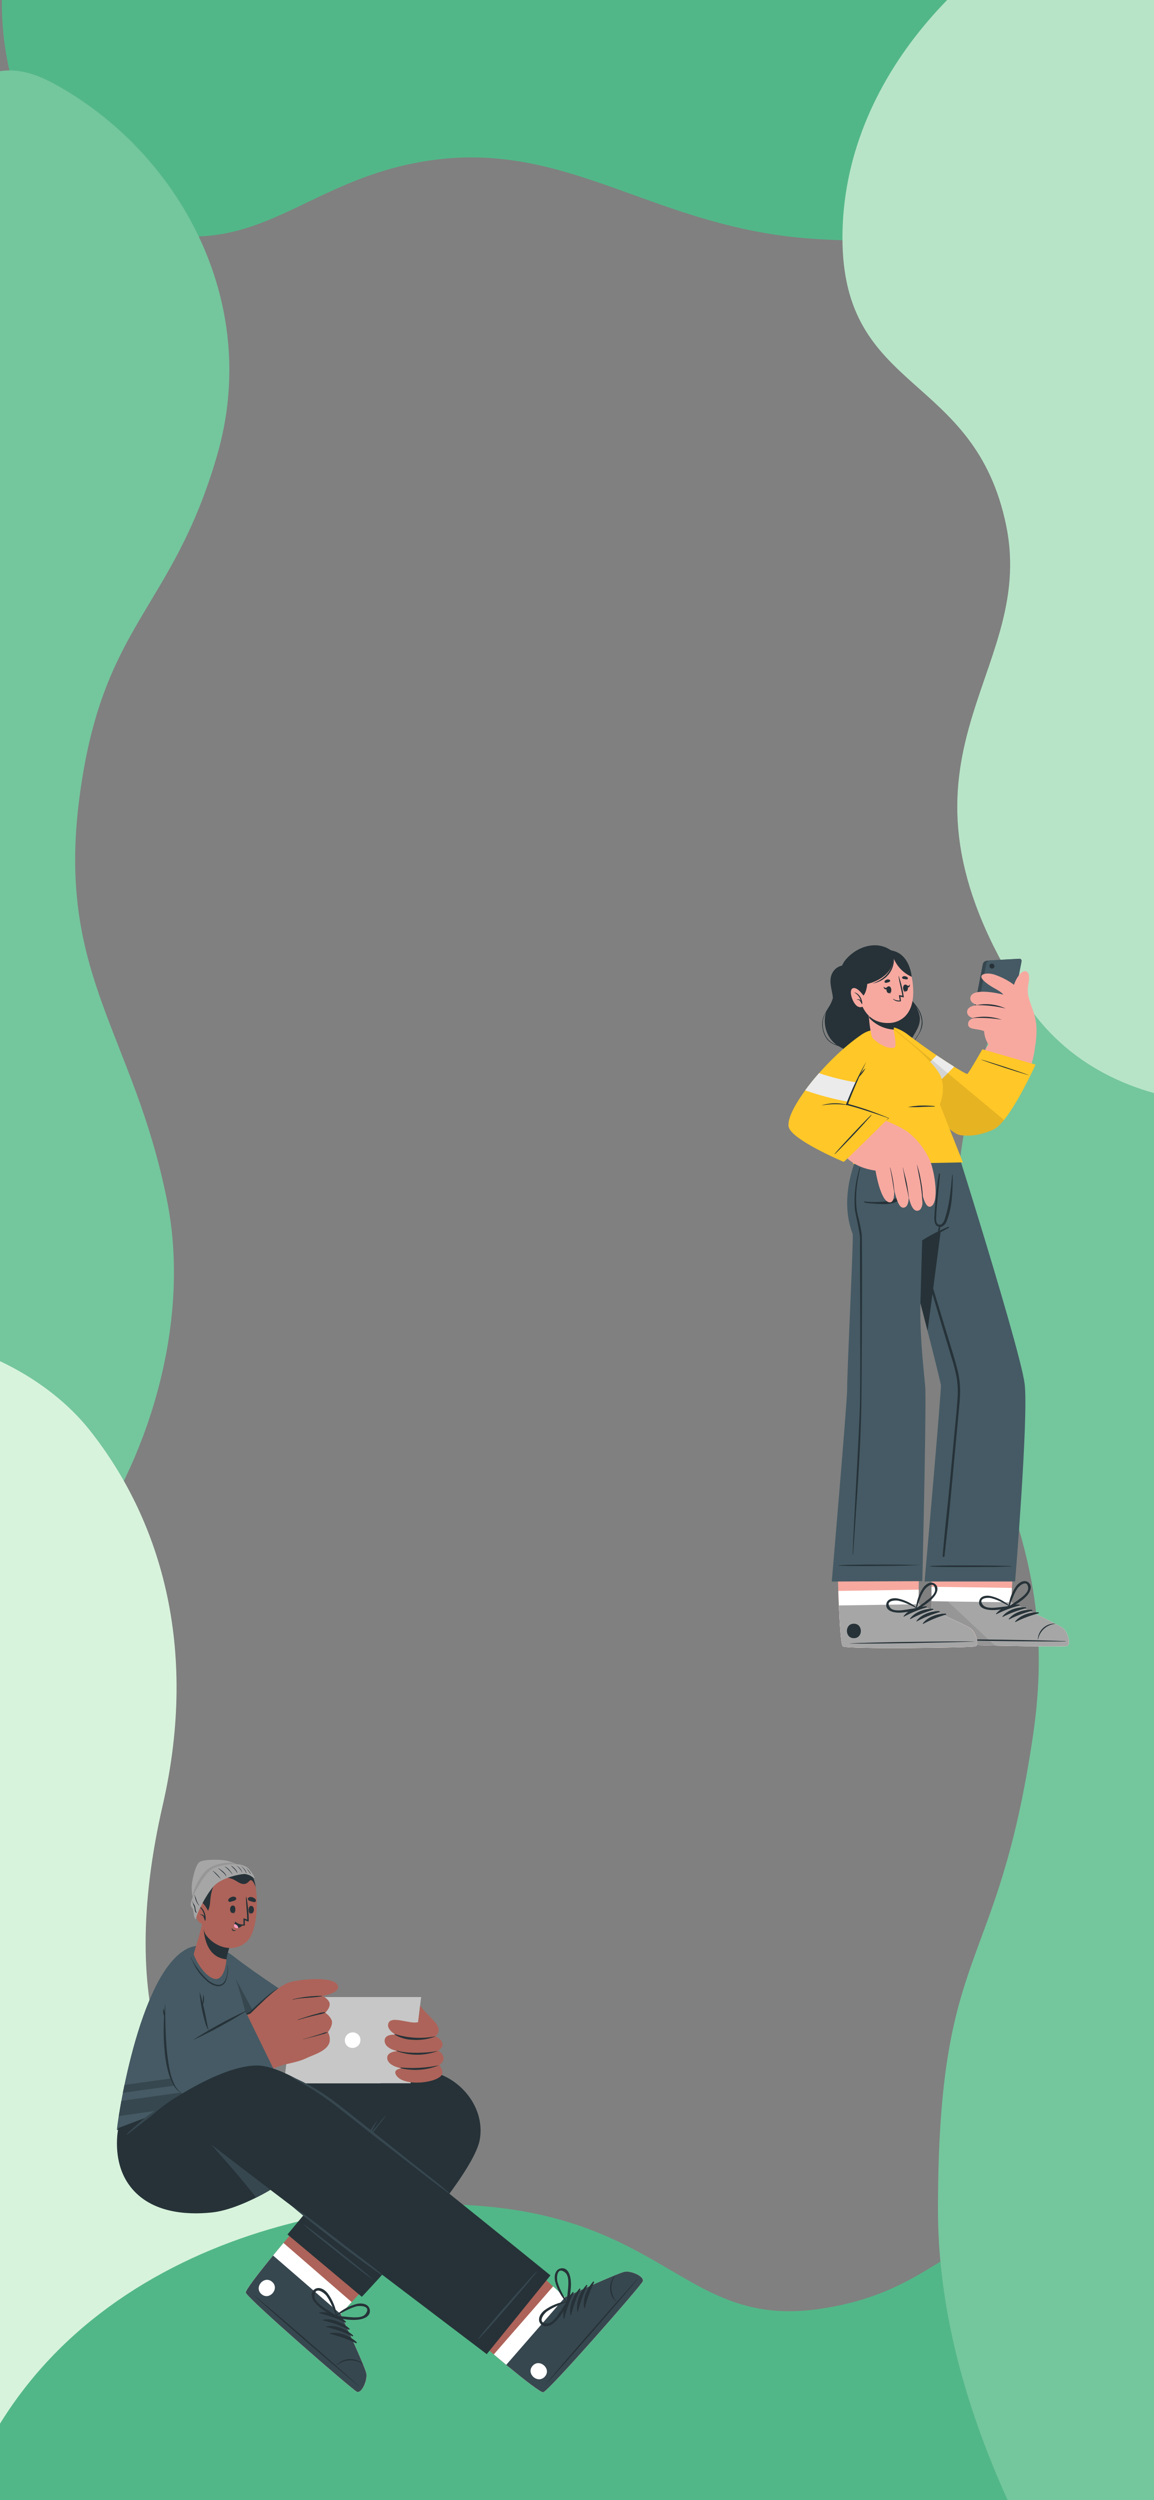 <svg width="375" height="812" viewBox="0 0 375 812" fill="none" xmlns="http://www.w3.org/2000/svg">
<rect x="0" y="0" width="375" height="812" fill="#808080" stroke="none"/>
<g clip-path="url(#clip0_377_4762)">
<path d="M264.68 77.59C326.19 81.5 387.48 68.92 408 -28.75C416.86 -70.12 375.43 -57.56 332.07 -51.14C288.71 -44.72 252 -41.9 228 -60.15C204 -78.4 69.21 -57.18 27.3 -46.76C-14.61 -36.34 -4.7 57.44 39.61 72.62C83.92 87.8 97.5 57.39 141.71 51.85C185.92 46.31 213.58 74.34 264.68 77.59Z" fill="#52B788"/>
<path d="M70.52 148C85.25 97.4 57.57 49 17.6 27.21C7.49 21.71 -9.82 16 -22.54 47C-35.26 78 -4.86 112.16 -26.1 133.8C-47.34 155.44 -51.86 196.63 -48.45 218.47C-45.04 240.31 -51.62 295.83 -83.25 363.68C-114.88 431.53 -116.53 507 -55.39 535.74C5.75 564.48 69.21 465 54.33 390.15C43.54 335.86 18.4 316.93 25.75 259.55C33.1 202.17 55.79 198.66 70.52 148Z" fill="#74C69D"/>
<path d="M29 464.31C2.47 431.1 -66.8 412.68 -106.12 472.6L-113.9 599.66L-103.63 723.25C-89.69 755.48 -60.02 819.89 -52.87 819.67C-43.94 819.39 93.92 789.45 100.9 783.47C107.88 777.49 118.36 714.31 86.79 704C55.22 693.69 37.69 652.35 52.86 586.38C64.83 534.3 51.68 492.77 29 464.31Z" fill="#D8F3DC"/>
<path d="M145.13 715.92C92.74 715.02 -1.52 739.86 -18.87 837.86C-26.37 879.38 15.57 866.04 59.72 858.79C103.87 851.54 141.41 848.02 166.72 865.79C192.03 883.56 329.17 859.79 371.72 848.57C414.27 837.35 400.52 743.81 354.59 729.5C308.66 715.19 311.05 743.56 265.99 749.94C220.93 756.32 216.17 717.15 145.13 715.92Z" fill="#52B788"/>
<path d="M346.28 848.67C353.42 861.73 354.57 864.96 340.19 854.16C338.53 852.91 341.35 851.66 346.28 848.67C334.17 826.5 304.8 776 304.8 717.67C304.8 630.3 324.11 642.53 335.73 563.32C345.9 493.93 310.21 471.6 310.21 404.14C310.21 307.8 371.04 247.06 430.78 285.76C490.52 324.46 489.24 347.92 454.26 428.61C419.28 509.3 410 576.46 412.3 603.24C414.6 630.02 408.09 679.89 385.77 705C363.45 730.11 392.19 773.44 377.94 810.43C369 833.63 354.62 843.62 346.28 848.67Z" fill="#74C69D"/>
<path d="M448 76.87C454.66 149.23 329.06 261.73 455.24 286.78C577.51 309.43 387.94 410.78 332.68 324.52C282.4 246 337 220.31 327 170.85C316.77 120.68 273.66 128.12 273.76 77.06C273.86 26 314.55 -17.26 362.76 -36.07C410.97 -54.88 441.35 4.51 448 76.87Z" fill="#B7E4C7"/>
<path d="M346.72 534.58C345.32 535.02 305.16 534.35 303.64 533.36C303.06 532.98 302.82 527.13 302.72 520.05V515.34C302.72 504.92 302.82 495.34 302.82 495.34L329.69 496.04L328.85 515.7L328.65 520.41C328.65 520.41 343.91 527.54 345.45 528.8C346.99 530.06 348.13 534.13 346.72 534.58Z" fill="#F7A9A0"/>
<path d="M346.72 534.58C345.32 535.02 305.16 534.35 303.64 533.36C302.93 532.9 302.72 524.36 302.69 515.36L328.81 515.72L328.61 520.42C328.61 520.42 343.88 527.56 345.42 528.82C346.96 530.08 348.13 534.13 346.72 534.58Z" fill="white"/>
<path d="M346.72 534.58C345.32 535.02 305.16 534.35 303.64 533.36C303.06 532.98 302.82 527.13 302.72 520.05L328.62 520.41C328.62 520.41 343.88 527.54 345.42 528.8C346.96 530.06 348.13 534.13 346.72 534.58Z" fill="#A6A6A6"/>
<path opacity="0.1" d="M323.36 534.48C313.6 534.24 304.36 533.82 303.64 533.38C302.92 532.94 302.82 527.15 302.72 520.07L308.02 520.14C312.1 524 319.47 530.84 323.36 534.48Z" fill="black"/>
<path d="M346.17 533C339.44 532.72 312.28 532.24 305.61 532.47C305.55 532.47 305.55 532.47 305.61 532.52C312.27 532.94 339.43 533.18 346.17 533.11C346.35 533.07 346.35 533 346.17 533Z" fill="#263238"/>
<path d="M342.86 527.32C342.113 527.284 341.366 527.407 340.67 527.68C339.972 527.953 339.338 528.368 338.81 528.9C337.85 529.841 337.291 531.117 337.25 532.46C337.25 532.46 337.32 532.46 337.33 532.46C337.581 531.132 338.255 529.921 339.252 529.009C340.249 528.097 341.515 527.532 342.86 527.4V527.32Z" fill="#263238"/>
<path d="M331.21 521.12C328.52 521.03 325.38 521.93 323.67 524.12C323.6 524.2 323.73 524.3 323.81 524.26C326.181 523.06 328.676 522.121 331.25 521.46C331.293 521.455 331.332 521.433 331.36 521.4C331.374 521.358 331.374 521.312 331.36 521.27C331.35 521.229 331.329 521.191 331.3 521.16C331.258 521.145 331.212 521.145 331.17 521.16L331.21 521.12Z" fill="#263238"/>
<path d="M333.29 522C330.59 521.91 327.45 522.81 325.74 525C325.67 525.08 325.79 525.17 325.87 525.13C328.25 523.938 330.751 523.002 333.33 522.34C333.374 522.331 333.413 522.306 333.44 522.27C333.456 522.232 333.456 522.189 333.44 522.15C333.43 522.109 333.409 522.071 333.38 522.04C333.361 522.031 333.341 522.027 333.32 522.027C333.299 522.027 333.279 522.031 333.26 522.04L333.29 522Z" fill="#263238"/>
<path d="M335.35 522.81C332.66 522.73 329.52 523.63 327.8 525.81C327.74 525.9 327.86 525.99 327.94 525.95C330.315 524.75 332.813 523.811 335.39 523.15H335.45C335.466 523.154 335.484 523.154 335.5 523.15V523.09C335.5 523.09 335.5 523.09 335.5 523.03C335.505 523.01 335.505 522.99 335.5 522.97H335.44L335.35 522.81Z" fill="#263238"/>
<path d="M337.42 523.65C334.72 523.57 331.58 524.47 329.87 526.65C329.81 526.73 329.92 526.83 330 526.79C332.378 525.59 334.879 524.651 337.46 523.99C337.498 523.978 337.53 523.953 337.55 523.92C337.56 523.901 337.565 523.881 337.565 523.86C337.565 523.839 337.56 523.818 337.55 523.8C337.549 523.781 337.544 523.762 337.535 523.745C337.527 523.727 337.515 523.712 337.5 523.7C337.471 523.669 337.432 523.652 337.39 523.65H337.42Z" fill="#263238"/>
<path d="M307.43 526.07C304.43 526.07 304.34 530.7 307.36 530.77C310.38 530.84 310.45 526.11 307.43 526.07Z" fill="#263238"/>
<path d="M334.25 514C332.93 512.85 331.17 513.92 330.25 515.09C328.821 517.113 327.946 519.475 327.71 521.94C327.71 521.951 327.712 521.962 327.716 521.973C327.721 521.983 327.728 521.992 327.737 521.998C327.746 522.005 327.756 522.01 327.767 522.012C327.778 522.014 327.789 522.013 327.8 522.01C327.809 522.061 327.83 522.109 327.86 522.15C327.887 522.197 327.93 522.232 327.98 522.25C328.03 522.26 328.081 522.26 328.13 522.25C328.176 522.26 328.224 522.26 328.27 522.25C330.22 520.96 332.45 519.81 333.94 517.96C334.83 516.84 335.52 515.07 334.25 514ZM330.84 519.68C329.9 520.34 328.94 520.95 328.03 521.68C328.49 520.33 329.03 519.01 329.61 517.68C329.902 517.061 330.236 516.463 330.61 515.89C331.21 515 333.91 512.8 334.11 515.73C334.23 517.3 331.94 518.87 330.82 519.66L330.84 519.68Z" fill="#263238"/>
<path d="M321 522.8C323.34 523.2 325.77 522.57 328.08 522.25C328.133 522.241 328.181 522.217 328.22 522.18C328.261 522.149 328.292 522.108 328.31 522.06C328.319 522.011 328.319 521.96 328.31 521.91C328.319 521.86 328.319 521.81 328.31 521.76C326.492 520.071 324.26 518.891 321.84 518.34C320.43 518.04 318.42 518.34 318.18 520.14C317.94 521.94 319.67 522.58 321 522.8ZM319.4 521.26C317.61 518.92 321.09 518.78 322.12 519.05C322.8 519.229 323.467 519.449 324.12 519.71C325.44 520.25 326.67 520.97 327.93 521.63C326.79 521.72 325.67 521.9 324.52 522.03C323.15 522.17 320.42 522.53 319.43 521.26H319.4Z" fill="#263238"/>
<path d="M329.87 513.64H300.45C300.45 513.64 306 451 305.75 449.8C305.45 448.26 303.75 441.31 301.41 432.22L299.09 423.17C296.89 414.61 294.46 405.27 292.37 397.17C289.21 384.99 286.74 375.53 286.74 375.53H311.67C311.67 375.53 314.58 384.75 318.24 396.7C324.19 416.17 332.18 442.99 332.97 449.5C334.26 460 329.87 513.64 329.87 513.64Z" fill="#455A64"/>
<path d="M328.57 508.62C324.08 508.53 325.37 508.49 320.88 508.45C318.68 508.45 304.23 508.3 302.17 508.64V508.73C304.23 509.07 318.7 508.94 320.88 508.92C325.37 508.92 324.08 508.85 328.57 508.75H328.62C328.625 508.734 328.625 508.716 328.62 508.7L328.57 508.62Z" fill="#263238"/>
<path d="M311.3 445.6C310.3 441.35 308.89 437.17 307.64 433C305.08 424.52 302.513 416.043 299.94 407.57C298.66 403.33 297.367 399.093 296.06 394.86C295.4 392.73 294.73 390.59 294.06 388.45C293.39 386.31 292.67 384.3 292.06 382.19C291.82 381.33 291.69 381.81 292 382.89C292.62 385.09 293.23 387.28 293.87 389.47C295.143 393.81 296.417 398.143 297.69 402.47C300.25 411.09 302.823 419.703 305.41 428.31L309.31 441.26C309.97 443.311 310.501 445.402 310.9 447.52C311.242 449.736 311.329 451.984 311.16 454.22C310.87 458.72 310.36 463.22 309.94 467.7L308.69 481.21C307.86 490.21 307.42 493.05 306.61 502C306.51 503.14 306.41 504.27 306.33 505.41C306.33 505.79 306.87 505.76 306.91 505.41C307.91 496.55 308.23 493.74 309.07 484.87L311.55 458.42C311.75 456.2 311.99 453.99 311.99 451.76C311.996 449.687 311.764 447.62 311.3 445.6Z" fill="#263238"/>
<path d="M308.86 375.5C307.12 388.89 303.86 414 301.42 432.22C295.79 410.14 286.75 375.5 286.75 375.5H308.86Z" fill="#263238"/>
<path d="M317 534.7C315.61 535.18 275.45 535.7 273.9 534.7C273.32 534.34 272.9 528.5 272.58 521.42C272.51 519.89 272.45 518.32 272.41 516.71C272.06 506.3 271.91 496.71 271.91 496.71L298.79 496.62L298.53 516.29L298.47 521.01C298.47 521.01 313.93 527.69 315.52 528.9C317.11 530.11 318.36 534.21 317 534.7Z" fill="#F7A9A0"/>
<path d="M317 534.7C315.61 535.18 275.45 535.7 273.9 534.7C273.19 534.26 272.72 525.7 272.43 516.7L298.55 516.29L298.49 521.01C298.49 521.01 313.95 527.69 315.49 528.9C317.03 530.11 318.36 534.21 317 534.7Z" fill="white"/>
<path d="M317 534.7C315.61 535.18 275.45 535.7 273.9 534.7C273.32 534.34 272.9 528.5 272.58 521.42L298.47 521.02C298.47 521.02 313.93 527.7 315.47 528.91C317.01 530.12 318.36 534.21 317 534.7Z" fill="#A6A6A6"/>
<path d="M316.37 533.1C309.64 533.02 282.47 533.34 275.81 533.76C275.75 533.76 275.75 533.76 275.81 533.76C282.48 533.98 309.64 533.44 316.37 533.15C316.51 533.2 316.51 533.1 316.37 533.1Z" fill="#263238"/>
<path d="M301.07 521.7C298.37 521.7 295.26 522.7 293.62 524.92C293.55 525 293.68 525.09 293.76 525.05C296.097 523.786 298.565 522.78 301.12 522.05H301.18H301.23V521.99V521.92C301.234 521.9 301.234 521.88 301.23 521.86H301.18H301.13L301.07 521.7Z" fill="#263238"/>
<path d="M303.16 522.48C300.46 522.48 297.35 523.48 295.71 525.7C295.64 525.78 295.77 525.88 295.85 525.84C298.189 524.58 300.656 523.574 303.21 522.84C303.248 522.829 303.28 522.804 303.3 522.77C303.309 522.734 303.309 522.696 303.3 522.66C303.292 522.621 303.271 522.585 303.24 522.56C303.224 522.553 303.207 522.549 303.19 522.549C303.173 522.549 303.156 522.553 303.14 522.56L303.16 522.48Z" fill="#263238"/>
<path d="M305.25 523.24C302.55 523.24 299.44 524.24 297.8 526.46C297.73 526.54 297.86 526.63 297.93 526.59C300.273 525.331 302.744 524.326 305.3 523.59C305.337 523.579 305.37 523.554 305.39 523.52C305.399 523.484 305.399 523.446 305.39 523.41C305.382 523.371 305.361 523.335 305.33 523.31C305.314 523.303 305.297 523.299 305.28 523.299C305.263 523.299 305.246 523.303 305.23 523.31L305.25 523.24Z" fill="#263238"/>
<path d="M307.33 524.06C304.64 524.06 301.52 525.06 299.87 527.26C299.81 527.36 299.93 527.44 300.01 527.4C302.349 526.133 304.821 525.127 307.38 524.4C307.416 524.385 307.445 524.356 307.46 524.32C307.482 524.289 307.494 524.253 307.494 524.215C307.494 524.177 307.482 524.141 307.46 524.11C307.444 524.103 307.427 524.1 307.41 524.1C307.393 524.1 307.376 524.103 307.36 524.11L307.33 524.06Z" fill="#263238"/>
<path d="M277.43 527.35C274.43 527.35 274.48 532.1 277.51 532.05C280.54 532 280.46 527.3 277.43 527.35Z" fill="#263238"/>
<path d="M303.89 514.47C302.51 513.36 300.81 514.47 299.98 515.67C298.602 517.727 297.789 520.11 297.62 522.58H297.68C297.691 522.632 297.715 522.68 297.75 522.72C297.783 522.762 297.824 522.796 297.87 522.82C297.922 522.835 297.978 522.835 298.03 522.82C298.076 522.834 298.125 522.834 298.17 522.82C300.07 521.5 302.27 520.26 303.7 518.37C304.56 517.29 305.19 515.52 303.89 514.47ZM300.65 520.24C299.73 520.9 298.79 521.56 297.9 522.24C298.32 520.88 298.81 519.54 299.36 518.24C299.651 517.608 299.985 516.997 300.36 516.41C300.94 515.51 303.56 513.22 303.86 516.15C304.06 517.76 301.79 519.38 300.69 520.15L300.65 520.24Z" fill="#263238"/>
<path d="M290.94 523.68C293.29 524.01 295.7 523.31 298 522.92C298.053 522.911 298.101 522.887 298.14 522.85C298.181 522.819 298.212 522.778 298.23 522.73C298.24 522.681 298.24 522.63 298.23 522.58C298.226 522.527 298.209 522.475 298.18 522.43V522.37C296.312 520.733 294.046 519.616 291.61 519.13C290.19 518.88 288.19 519.28 288 521.05C287.81 522.82 289.57 523.49 290.94 523.68ZM289.29 522.16C287.44 519.88 290.9 519.65 291.94 519.88C292.621 520.034 293.289 520.238 293.94 520.49C295.26 521.028 296.551 521.632 297.81 522.3C296.67 522.42 295.55 522.63 294.41 522.8C293 523 290.32 523.43 289.29 522.16Z" fill="#263238"/>
<path d="M310.88 375.5C310.88 375.5 310.3 387.41 307.57 396.88C307.35 397.66 307.11 398.43 306.86 399.17C304.354 400.182 301.947 401.424 299.67 402.88C299.67 402.88 299.39 412.47 299.1 423.18C298.78 435.18 300.63 448.49 300.71 451.32C300.95 461.9 299.71 513.53 299.71 513.53L270.29 513.65C270.29 513.65 275.29 455.23 275.29 451.35C275.24 445.12 277.44 401.75 277.07 400.75C272.33 388.37 278.59 375.52 278.59 375.52L310.88 375.5Z" fill="#455A64"/>
<path d="M298.66 508.29C294.17 508.22 295.45 508.17 290.96 508.15C288.76 508.15 274.31 508.07 272.26 508.42C274.31 508.75 288.79 508.56 290.96 508.54C295.45 508.47 294.17 508.44 298.66 508.33C298.665 508.314 298.665 508.296 298.66 508.28V508.29Z" fill="#263238"/>
<path d="M308.09 398.46C305.159 399.683 302.341 401.162 299.67 402.88V402.93C299.67 402.93 299.67 402.98 299.67 402.99C299.674 403.001 299.68 403.012 299.689 403.021C299.698 403.029 299.708 403.036 299.72 403.04H299.78C302.62 401.66 305.52 400.33 308.28 398.8C308.323 398.773 308.358 398.735 308.38 398.69C308.39 398.666 308.395 398.641 308.395 398.615C308.395 398.589 308.39 398.564 308.38 398.54C308.369 398.516 308.354 398.495 308.335 398.478C308.316 398.461 308.294 398.448 308.269 398.439C308.245 398.431 308.219 398.427 308.193 398.429C308.168 398.431 308.143 398.438 308.12 398.45L308.09 398.46Z" fill="#263238"/>
<path d="M303.66 394.46C303.75 393.14 303.85 391.77 303.97 390.46C304.24 387.4 304.56 384.32 305.09 381.29C305.14 381.05 305.47 381.15 305.45 381.37C305.24 383.75 304.97 386.12 304.75 388.51C304.53 390.9 304.24 393.25 304.2 395.62C304.2 396.34 304.2 397.55 305.11 397.74C306.29 398.01 306.84 396.46 307.11 395.62C307.779 393.501 308.271 391.33 308.58 389.13C308.97 386.63 309.18 384.13 309.42 381.59C309.42 381.5 309.58 381.52 309.58 381.59C309.58 386.59 309.52 391.8 307.66 396.52C307.526 397.008 307.264 397.452 306.899 397.804C306.535 398.156 306.083 398.403 305.59 398.52H305.54C305.55 398.549 305.55 398.581 305.54 398.61C305.522 398.748 305.495 398.885 305.46 399.02C305.46 399.16 305.41 399.26 305.39 399.37C305.37 399.48 305.3 399.86 305.24 400.1C305.233 400.147 305.208 400.19 305.17 400.22C305.128 400.234 305.082 400.234 305.04 400.22C304.993 400.212 304.95 400.187 304.92 400.15C304.91 400.129 304.905 400.107 304.905 400.085C304.905 400.062 304.91 400.04 304.92 400.02C304.888 400.009 304.86 399.988 304.84 399.96C304.84 399.96 304.84 399.91 304.84 399.87C304.86 399.383 304.972 398.905 305.17 398.46C304.88 398.399 304.609 398.269 304.38 398.08C304.16 397.889 303.989 397.649 303.88 397.38C303.59 396.441 303.531 395.446 303.71 394.48L303.66 394.46Z" fill="#263238"/>
<path d="M280 400.74C279.694 398.673 279.266 396.627 278.72 394.61C277.64 390.04 278.36 383.82 279.54 379.36C279.54 379.24 279.37 379.2 279.34 379.31C278.001 383.609 277.469 388.118 277.77 392.61C277.99 394.5 279.51 400.27 279.47 402.33C279.37 406.39 279.69 441.02 279.47 455.16C279.29 464.42 277.37 495.56 277.08 504.83C277.08 504.92 277.22 504.91 277.22 504.83C278.29 488.3 279.7 471.39 279.92 455.19C280.07 439.44 280.26 403 280 400.74Z" fill="#263238"/>
<path d="M294.52 380.39C294.38 381.81 294.33 383.23 294.12 384.65C294.002 385.949 293.44 387.167 292.53 388.1C291.584 388.967 290.457 389.613 289.23 389.99C286.516 390.434 283.756 390.518 281.02 390.24C280.6 390.18 280.64 390.5 281.43 390.67C283.231 390.909 285.044 391.042 286.86 391.07C287.744 391.11 288.63 391.05 289.5 390.89C290.95 390.62 292.287 389.924 293.34 388.89C294.301 387.827 294.86 386.462 294.92 385.03C295.015 383.485 294.955 381.934 294.74 380.4C294.72 380.26 294.52 380.26 294.52 380.39Z" fill="#263238"/>
<path d="M295.53 341.88C295.53 341.896 295.536 341.911 295.548 341.922C295.559 341.933 295.574 341.94 295.59 341.94C295.606 341.94 295.621 341.933 295.632 341.922C295.644 341.911 295.65 341.896 295.65 341.88C295.96 338.26 299.65 336.05 299.78 332.34C299.788 330.703 299.33 329.097 298.46 327.71C297.872 326.82 297.227 325.968 296.53 325.16L296.26 324.74C295.677 323.866 295.172 322.942 294.75 321.98C294.328 320.861 294.104 319.676 294.09 318.48C293.99 316.19 294.09 313.85 292.57 311.97C291.32 310.39 290.01 308.43 287.27 307.49C283.03 306.04 278.08 307.95 274.97 311.49C274.42 312.116 273.971 312.825 273.64 313.59C272.809 313.769 272.042 314.17 271.42 314.75C270.804 315.336 270.352 316.074 270.11 316.89C269.28 319.47 270.85 323.02 270.61 324.31C270.268 325.409 269.762 326.451 269.11 327.4C268.564 328.242 268.082 329.125 267.67 330.04C267.153 331.328 267.032 332.742 267.32 334.1C267.518 335.339 268.012 336.512 268.76 337.52C269.526 338.42 270.526 339.092 271.65 339.46L272.47 339.74C273.39 340.32 274.41 340.74 275.29 341.44C276.255 342.178 276.913 343.246 277.14 344.44C277.39 345.53 277.43 346.66 277.61 347.74C277.749 348.772 278.089 349.768 278.61 350.67C279.706 352.42 281.347 353.762 283.28 354.49C285.544 355.302 287.975 355.529 290.35 355.15C291.405 355.074 292.433 354.781 293.369 354.288C294.305 353.796 295.13 353.116 295.79 352.29C296.345 351.517 296.73 350.635 296.919 349.703C297.109 348.77 297.099 347.808 296.89 346.88C296.542 345.783 296.09 344.721 295.54 343.71C295.031 342.689 294.86 341.534 295.05 340.41C295.76 336.69 299.54 334.01 298.83 329.94C298.618 328.909 298.233 327.922 297.69 327.02C298.723 328.379 299.357 330 299.52 331.7C299.545 333.529 298.957 335.314 297.85 336.77C296.86 338.3 295.61 340 295.53 341.88ZM271.79 339.35C270.241 338.833 268.958 337.727 268.22 336.27C267.41 334.632 267.161 332.773 267.51 330.98C267.733 330.141 268.07 329.337 268.51 328.59V328.53C268.322 329.068 268.188 329.625 268.11 330.19C267.861 332.005 268.11 333.855 268.83 335.54C269.477 337.052 270.512 338.366 271.83 339.35H271.79Z" fill="#263238"/>
<path d="M319.37 313.11L315.74 331.82C315.69 331.925 315.669 332.042 315.679 332.159C315.688 332.275 315.729 332.387 315.796 332.482C315.863 332.578 315.954 332.654 316.061 332.703C316.167 332.752 316.284 332.771 316.4 332.76L325.92 332.24C326.209 332.201 326.48 332.08 326.7 331.89C326.929 331.706 327.099 331.459 327.19 331.18L330.82 312.48C330.98 311.93 330.69 311.48 330.16 311.48L320.64 312.01C320.35 312.047 320.076 312.165 319.85 312.35C319.628 312.538 319.462 312.784 319.37 313.06V313.11Z" fill="#37474F"/>
<path d="M320.5 313L316.87 331.7C316.7 332.25 317 332.7 317.53 332.65L327.05 332.12C327.338 332.081 327.61 331.962 327.835 331.776C328.059 331.591 328.227 331.346 328.32 331.07L331.95 312.37C332.11 311.81 331.82 311.37 331.29 311.37L321.76 311.9C321.472 311.933 321.2 312.051 320.98 312.24C320.756 312.426 320.589 312.673 320.5 312.95V313Z" fill="#455A64"/>
<path d="M323.16 313.74C323.166 313.902 323.124 314.062 323.04 314.2C322.95 314.334 322.826 314.441 322.68 314.51C322.531 314.57 322.369 314.591 322.21 314.57C322.053 314.542 321.907 314.469 321.79 314.36C321.671 314.25 321.588 314.108 321.55 313.95C321.51 313.796 321.51 313.634 321.55 313.48C321.606 313.328 321.707 313.196 321.838 313.101C321.97 313.007 322.128 312.954 322.29 312.95C322.395 312.951 322.5 312.968 322.6 313C322.752 313.056 322.884 313.157 322.979 313.289C323.073 313.421 323.126 313.578 323.13 313.74H323.16Z" fill="#263238"/>
<path d="M290.23 342.73C296.18 354 308.94 368.3 314 368.14C316.38 368.06 320.66 368.43 323.66 365.55C330.2 359.26 335.37 347.55 336.22 340.99C336.54 338.64 324.98 334.12 323.4 336.1C319.7 340.73 315.55 349.62 314.86 349.6C312.28 349.52 301.86 341.67 294.61 336.1C285.75 329.36 287.87 338.26 290.23 342.73Z" fill="#F7A9A0"/>
<path d="M335.91 329C334.5 324.33 333.41 323.35 334.31 318.77C334.9 315.77 333.23 314.14 331.24 316.59C327.98 320.64 328.54 327.05 329.38 329.21L335.91 329Z" fill="#F7A9A0"/>
<path d="M335.73 343C335.73 343 337.53 336.32 336.51 331.2C335.81 327.65 333.42 320.12 323.24 316.56C320.84 315.71 316.8 316.22 320.24 319.03C322.68 321.03 324.86 321.56 326.04 323.03C326.04 323.03 320.98 324.28 320.23 326.73C319.572 328.872 319.068 331.057 318.72 333.27C319.11 333.43 319.511 333.56 319.92 333.66C319.92 333.66 319.26 335.98 321.13 339.14L335.73 343Z" fill="#F7A9A0"/>
<path d="M335.3 328C332.902 326.043 330.2 324.492 327.3 323.41C323.62 322.24 316.22 321 315.4 323.73C314.79 325.73 317.58 326.44 317.58 326.44C317.58 326.44 314.41 326.58 314.27 328.5C314.13 330.26 316.32 330.69 316.32 330.69C316.32 330.69 314.41 331.1 314.6 332.81C314.83 334.88 318.79 333.68 320.83 335.57C321.21 336 335.3 328 335.3 328Z" fill="#F7A9A0"/>
<path d="M326.69 327.48C323.839 326.197 320.665 325.813 317.59 326.38C317.52 326.38 317.49 326.46 317.59 326.46C320.662 326.442 323.724 326.798 326.71 327.52C326.71 327.52 326.71 327.48 326.69 327.48Z" fill="#263238"/>
<path d="M325.42 331.14C322.473 330.13 319.308 329.937 316.26 330.58C316.19 330.58 316.16 330.67 316.26 330.66C319.326 330.49 322.402 330.661 325.43 331.17L325.42 331.14Z" fill="#263238"/>
<path d="M336.51 345.77C336.51 345.77 328.07 364.52 322.78 366.87C317.49 369.22 314.24 368.87 312.2 368.7C311.417 368.552 310.677 368.235 310.03 367.77C304.42 364.15 294.03 350.87 289.77 343.34C286.54 337.68 286.63 332.42 291.2 333.9C292.746 334.48 294.185 335.311 295.46 336.36C304.06 342.9 313.92 349.05 314.36 348.79C314.8 348.53 319.23 340.79 319.23 340.79L336.51 345.77Z" fill="#FFC727"/>
<path d="M334.37 349.21C333.74 348.9 327.82 346.9 326.53 346.5C325.24 346.1 319.96 344.37 318.6 344.07C319.89 344.63 325.21 346.37 326.53 346.81C327.85 347.25 333.74 349.1 334.41 349.21C334.44 349.31 334.44 349.23 334.37 349.21Z" fill="#263238"/>
<path d="M310.05 346.43C306.652 350.081 302.942 353.427 298.96 356.43C297.53 354.65 296.13 352.82 294.84 351.02C298.244 348.533 301.432 345.763 304.37 342.74C306.49 344.16 308.43 345.43 310.05 346.43Z" fill="#EBEBEB"/>
<path opacity="0.1" d="M326.25 363.74C325.336 365.025 324.152 366.093 322.78 366.87C317.49 369.23 314.24 368.87 312.2 368.7C311.416 368.557 310.674 368.239 310.03 367.77C304.42 364.15 294.03 350.87 289.77 343.34C286.84 338.21 286.64 333.42 290.03 333.66C299.16 341.18 316.49 355.6 326.25 363.74Z" fill="black"/>
<path d="M305.4 358.65L312.89 377.52C312.89 377.52 285.65 378.1 277.27 378.01C277.27 378.01 271.98 347.4 280.4 337.12C284.6 331.98 288.27 332.27 291.83 335.48C292.73 336.29 304.64 345.35 306.01 350.41C306.708 353.15 306.494 356.043 305.4 358.65Z" fill="#FFC727"/>
<path d="M303.68 359.23C302.271 359.088 300.855 359.031 299.44 359.06C298.734 359.07 298.03 359.12 297.33 359.21C296.99 359.21 296.67 359.28 296.33 359.33C295.99 359.38 295.6 359.48 295.23 359.52V359.58C295.58 359.58 295.93 359.58 296.29 359.58H297.34C298.05 359.58 298.76 359.58 299.46 359.51C300.87 359.45 302.28 359.4 303.7 359.4C303.7 359.4 303.7 359.4 303.75 359.4C303.75 359.4 303.75 359.4 303.75 359.35L303.68 359.23Z" fill="#263238"/>
<path d="M280 336C267.84 344.29 254.87 361.13 256.35 366C258.05 371.4 275.53 359.64 275.23 358.83C274.98 358.17 278.14 351.7 282.65 342.47C287.22 333.09 283 334 280 336Z" fill="#FFC727"/>
<path d="M278.23 351.51C276.85 354.41 275.85 356.58 275.42 357.8C270.738 356.923 266.128 355.696 261.63 354.13C262.95 352.31 264.48 350.42 266.14 348.53C270.081 349.859 274.125 350.862 278.23 351.53V351.51Z" fill="#EBEBEB"/>
<path d="M256.32 366C257.96 369.71 264.05 371.55 278.95 377.63C281.02 378.47 290.86 365.51 288.71 364.5C286 363.23 275.18 358.87 274.35 358.66C267.34 356.83 255.21 363.49 256.32 366Z" fill="#F7A9A0"/>
<path d="M285.75 363.2C285.75 363.2 292.12 365.48 295.1 367.71C298.123 370.104 300.524 373.191 302.1 376.71C303.81 380.52 305.31 390.92 302.39 391.88C299.74 392.74 298.75 382.03 298.75 382.03C298.75 382.03 301.56 392.78 298.19 393.23C294.82 393.68 294.37 381.23 294.37 381.23C294.37 381.23 297.02 392.34 293.46 392.23C290.82 392.17 289.74 380.88 289.74 380.88C289.74 380.88 291.95 390.44 289.18 390.5C286.13 390.56 284.51 380.2 284.51 380.2C277.51 379.2 274.51 375.78 272.73 373.12C272.31 372.51 285.75 363.2 285.75 363.2Z" fill="#F7A9A0"/>
<path d="M298 378.29C298.37 379.54 298.76 380.81 299 382.09C299.24 383.37 299.49 384.66 299.66 385.95C299.881 387.645 299.908 389.359 299.74 391.06C299.666 388.064 299.315 385.081 298.69 382.15C298.42 380.87 298.22 379.58 297.96 378.3C298 378.27 298 378.27 298 378.29Z" fill="#263238"/>
<path d="M293.39 379.16C293.8 380.78 294.27 382.37 294.61 384.01C294.95 385.65 295.12 387.21 295.35 388.86C295.35 388.98 295.29 388.95 295.27 388.86C294.98 387.23 294.61 385.73 294.27 384.1C293.93 382.47 293.72 380.79 293.35 379.21C293.34 379.15 293.38 379.14 293.39 379.16Z" fill="#263238"/>
<path d="M289.27 379.19C289.967 381.658 290.413 384.191 290.6 386.75C290.6 386.87 290.52 386.82 290.5 386.69C290.11 384.17 289.83 382.19 289.21 379.22C289.18 379.17 289.26 379.14 289.27 379.19Z" fill="#263238"/>
<path d="M288.77 363.14C288.77 363.14 274.36 377.39 274.18 377.35C274 377.31 257.11 370.12 256.32 366.01C255.53 361.9 268.14 357.12 274.32 358.64C280.5 360.16 288.77 363.14 288.77 363.14Z" fill="#FFC727"/>
<path d="M283.13 362.08C282.55 362.53 278.03 367.26 277.07 368.3C276.11 369.34 272.14 373.59 271.24 374.75C271.24 374.8 271.24 374.87 271.32 374.82C272.41 373.82 276.43 369.58 277.43 368.54C278.43 367.5 282.8 362.73 283.21 362.14C283.24 362.09 283.17 362.05 283.13 362.08Z" fill="#263238"/>
<path d="M267.14 358.94C269.858 358.132 272.75 358.111 275.48 358.88V358.94C272.726 358.502 269.919 358.519 267.17 358.99C267.17 358.99 267.11 359 267.14 358.94Z" fill="#263238"/>
<path d="M287.88 364L288.74 363.09V363.17L285.36 362C284.23 361.62 283.11 361.25 281.97 360.89C279.71 360.15 277.44 359.46 275.14 358.89L274.87 358.81L274.97 358.56C275.91 356.18 276.88 353.83 277.97 351.56C279.043 349.243 280.234 346.984 281.54 344.79C280.413 347.07 279.35 349.377 278.35 351.71C277.35 354.05 276.35 356.39 275.49 358.77L275.31 358.45C277.62 359.06 279.9 359.77 282.15 360.55C283.28 360.95 284.4 361.37 285.51 361.79C286.62 362.21 287.72 362.67 288.81 363.11H288.88L288.82 363.19L287.88 364Z" fill="#263238"/>
<path d="M278.92 349.9C279.23 349.348 279.581 348.82 279.97 348.32C280.351 347.817 280.78 347.352 281.25 346.93C280.966 347.493 280.631 348.029 280.25 348.53C280.05 348.77 279.85 349.02 279.64 349.25C279.429 349.49 279.194 349.707 278.94 349.9H278.92Z" fill="#263238"/>
<path d="M283.39 336.89C283.68 337.49 287.68 341.03 290.61 340.25C291.61 339.99 290.4 334.72 290.4 334.72V334.32V328.61L283.13 325.88L282.08 325.54C282.08 325.54 282.17 327.11 282.31 329.05V329.64C282.3 329.938 282.32 330.236 282.37 330.53C282.43 330.83 282.37 330.97 282.43 331.19C282.471 331.421 282.491 331.655 282.49 331.89C282.661 333.575 282.949 335.245 283.35 336.89H283.39Z" fill="#F7A9A0"/>
<path d="M290.4 334.39C287.369 334.204 284.527 332.853 282.47 330.62V330.53C282.47 330.23 282.47 329.94 282.41 329.64V329.05C282.27 327.11 282.18 325.54 282.18 325.54L283.18 325.88L290.45 328.61V334.31L290.4 334.39Z" fill="#263238"/>
<path d="M296.7 320.46C297.47 330.46 291.57 332.05 289.43 332.22C287.43 332.36 280.79 332.61 278.99 322.75C277.19 312.89 281.64 309.36 286.07 308.75C290.5 308.14 296 310.46 296.7 320.46Z" fill="#F7A9A0"/>
<path d="M294.54 318.08C294.317 318.069 294.096 318.036 293.88 317.98C293.637 317.981 293.401 317.9 293.21 317.75C293.161 317.687 293.135 317.609 293.135 317.53C293.135 317.45 293.161 317.373 293.21 317.31C293.318 317.192 293.456 317.105 293.61 317.06C293.763 317.015 293.927 317.015 294.08 317.06C294.404 317.081 294.708 317.224 294.93 317.46C294.985 317.521 295.02 317.598 295.03 317.68C295.039 317.76 295.021 317.841 294.98 317.91C294.941 317.983 294.877 318.039 294.8 318.07C294.725 318.095 294.645 318.095 294.57 318.07L294.54 318.08Z" fill="#263238"/>
<path d="M287.87 319.23C288.094 319.188 288.314 319.132 288.53 319.06C288.779 319.034 289.012 318.925 289.19 318.75C289.241 318.688 289.269 318.61 289.27 318.53C289.27 318.452 289.241 318.378 289.19 318.32C289.073 318.211 288.927 318.138 288.77 318.11C288.616 318.07 288.454 318.07 288.3 318.11C287.983 318.172 287.7 318.346 287.5 318.6C287.459 318.663 287.435 318.735 287.43 318.81C287.428 318.884 287.449 318.957 287.49 319.02C287.53 319.082 287.585 319.133 287.65 319.17C287.722 319.189 287.798 319.189 287.87 319.17V319.23Z" fill="#263238"/>
<path d="M289.53 321C289.53 321 289.53 321 289.53 321.07C289.59 321.73 289.53 322.55 288.94 322.82C289.65 322.71 289.7 321.66 289.53 321Z" fill="#263238"/>
<path d="M288.87 320.33C287.76 320.33 287.81 322.54 288.87 322.56C289.93 322.58 289.8 320.35 288.87 320.33Z" fill="#263238"/>
<path d="M288.43 320.46C288.25 320.6 288.06 320.82 287.82 320.85C287.58 320.88 287.35 320.66 287.16 320.44C287.131 320.648 287.183 320.858 287.306 321.028C287.429 321.198 287.614 321.313 287.82 321.35C288.31 321.35 288.53 321.01 288.62 320.58C288.58 320.52 288.51 320.41 288.43 320.46Z" fill="#263238"/>
<path d="M293.5 320.52C293.516 320.52 293.531 320.526 293.542 320.538C293.554 320.549 293.56 320.564 293.56 320.58C293.56 321.25 293.7 322.06 294.33 322.26C293.56 322.23 293.44 321.18 293.5 320.52Z" fill="#263238"/>
<path d="M294.1 319.78C295.2 319.64 295.38 321.86 294.36 321.99C293.34 322.12 293.17 319.89 294.1 319.78Z" fill="#263238"/>
<path d="M294.56 319.89C294.75 319.99 294.94 320.19 295.15 320.19C295.36 320.19 295.55 319.93 295.69 319.68C295.69 320.11 295.63 320.56 295.23 320.68C294.83 320.8 294.57 320.44 294.42 320.02C294.44 320 294.49 319.84 294.56 319.89Z" fill="#263238"/>
<path d="M292.58 323.67C292.668 324.17 292.732 324.674 292.77 325.18C292.318 325.3 291.842 325.3 291.39 325.18C290.936 325.061 290.521 324.823 290.19 324.49C290.19 324.49 290.19 324.39 290.26 324.41C290.896 324.816 291.648 325.002 292.4 324.94C292.274 324.362 292.177 323.778 292.11 323.19C292.49 323.212 292.866 323.279 293.23 323.39C292.91 321.24 292.23 319.16 291.98 317.01H292.06C292.829 319.224 293.379 321.508 293.7 323.83C293.79 324.07 292.78 323.74 292.58 323.67Z" fill="#263238"/>
<path d="M279.55 323.76C281.47 323.94 281.83 319.56 281.83 319.56C281.83 319.56 289.91 317.93 290.42 311.29C291.53 313.95 293.621 316.081 296.26 317.24C296.26 317.24 295.76 309.96 289.96 308.75C289.96 308.75 282.74 306.37 278.89 312.17C275.04 317.97 278.29 323.64 279.55 323.76Z" fill="#263238"/>
<path d="M290.44 310.8C290.567 311.808 290.475 312.831 290.17 313.8C289.883 314.798 289.389 315.725 288.72 316.52C288.554 316.719 288.377 316.91 288.19 317.09L287.92 317.37L287.61 317.61C287.4 317.76 287.2 317.93 286.99 318.07C286.78 318.21 286.55 318.33 286.33 318.46C286.222 318.53 286.108 318.59 285.99 318.64L285.64 318.8L284.93 319.09C284.44 319.24 283.93 319.37 283.46 319.49C283.92 319.27 284.4 319.11 284.85 318.88L285.51 318.54L285.84 318.36L286.15 318.15L286.77 317.74L287.33 317.27L287.62 317.04L287.88 316.77C288.054 316.599 288.217 316.419 288.37 316.23C289.006 315.475 289.507 314.616 289.85 313.69C290.023 313.224 290.16 312.746 290.26 312.26C290.358 311.779 290.418 311.29 290.44 310.8Z" fill="#263238"/>
<path d="M280.62 323.39C280.62 323.39 278.46 320.24 277.04 321.01C275.62 321.78 277.21 326.3 278.87 326.96C279.077 327.057 279.301 327.112 279.53 327.12C279.759 327.12 279.986 327.079 280.2 327C280.414 326.917 280.608 326.791 280.77 326.63C280.933 326.471 281.063 326.28 281.15 326.07L280.62 323.39Z" fill="#F7A9A0"/>
<path d="M277.53 322.3C278.062 322.575 278.53 322.959 278.906 323.425C279.281 323.892 279.555 324.431 279.71 325.01C279.646 324.892 279.557 324.79 279.45 324.71C279.338 324.634 279.212 324.58 279.08 324.55C278.944 324.525 278.806 324.525 278.67 324.55C278.539 324.585 278.417 324.646 278.31 324.73C278.518 324.665 278.742 324.665 278.95 324.73C279.152 324.801 279.329 324.93 279.46 325.1C279.669 325.392 279.849 325.704 280 326.03C280.05 326.14 280.24 326.09 280.2 325.97C280.26 324.57 279.13 322.47 277.53 322.3Z" fill="#263238"/>
<path d="M116 776.79C114.46 776.16 80.48 746.54 79.89 744.63C79.68 743.9 83.7 738.69 88.74 732.54C89.82 731.22 90.93 729.85 92.12 728.47C99.62 719.47 107.79 710.2 107.79 710.2L130.57 729.93L114.27 747.69L110.7 751.54C110.7 751.54 118.64 768.71 119.05 770.91C119.46 773.11 117.51 777.43 116 776.79Z" fill="#AD6359"/>
<path d="M116 776.79C114.46 776.16 80.48 746.54 79.89 744.63C79.62 743.72 85.63 736.24 92.12 728.47L114.27 747.67L110.7 751.54C110.7 751.54 118.64 768.71 119.05 770.91C119.46 773.11 117.51 777.43 116 776.79Z" fill="white"/>
<path d="M116 776.79C114.46 776.15 80.48 746.54 79.89 744.63C79.68 743.9 83.7 738.69 88.74 732.54L110.67 751.54C110.67 751.54 118.67 768.71 119.05 770.91C119.43 773.11 117.51 777.43 116 776.79Z" fill="#37474F"/>
<path d="M116.68 775C111.1 769.88 88.17 749.84 82.25 745.22C82.19 745.17 82.17 745.22 82.25 745.22C87.67 750.39 110.79 770.22 116.64 775.05C116.72 775.2 116.8 775.11 116.68 775Z" fill="#263238"/>
<path d="M117.92 767.77C117.297 767.204 116.565 766.772 115.769 766.5C114.972 766.228 114.129 766.123 113.29 766.19C111.788 766.311 110.389 767.001 109.38 768.12C109.38 768.12 109.38 768.22 109.44 768.19C110.615 767.225 112.072 766.669 113.591 766.606C115.11 766.543 116.609 766.976 117.86 767.84H117.92V767.78V767.77Z" fill="#263238"/>
<path d="M112.4 754C110.15 752 106.81 750.49 103.76 751.08C103.65 751.08 103.68 751.27 103.76 751.3C106.666 751.996 109.489 753.001 112.18 754.3C112.216 754.31 112.254 754.31 112.29 754.3C112.328 754.29 112.363 754.269 112.39 754.24C112.4 754.204 112.4 754.166 112.39 754.13C112.4 754.094 112.4 754.056 112.39 754.02L112.4 754Z" fill="#263238"/>
<path d="M113.57 756.29C111.31 754.29 107.97 752.77 104.93 753.4C104.81 753.4 104.85 753.59 104.93 753.61C107.831 754.312 110.65 755.318 113.34 756.61C113.362 756.619 113.386 756.624 113.41 756.624C113.434 756.624 113.458 756.619 113.48 756.61C113.531 756.6 113.578 756.571 113.61 756.53C113.62 756.506 113.625 756.481 113.625 756.455C113.625 756.429 113.62 756.404 113.61 756.38C113.609 756.356 113.602 756.332 113.59 756.311C113.578 756.291 113.56 756.273 113.54 756.26L113.57 756.29Z" fill="#263238"/>
<path d="M114.73 758.48C112.48 756.48 109.13 754.96 106.09 755.56C105.97 755.56 106.01 755.75 106.09 755.78C108.992 756.478 111.812 757.483 114.5 758.78H114.62C114.655 758.77 114.687 758.749 114.71 758.72C114.737 758.689 114.754 758.651 114.76 758.61C114.77 758.574 114.77 758.536 114.76 758.5L114.73 758.48Z" fill="#263238"/>
<path d="M115.89 760.67C113.64 758.67 110.29 757.16 107.25 757.79C107.13 757.79 107.17 757.98 107.25 758.01C110.152 758.707 112.972 759.713 115.66 761.01C115.708 761.028 115.762 761.028 115.81 761.01C115.835 761.007 115.859 760.998 115.88 760.984C115.9 760.97 115.918 760.952 115.93 760.93C115.939 760.908 115.944 760.884 115.944 760.86C115.944 760.836 115.939 760.812 115.93 760.79C115.92 760.738 115.891 760.692 115.85 760.66L115.89 760.67Z" fill="#263238"/>
<path d="M88.41 741.08C85.84 738.89 82.41 742.84 84.96 745.08C87.51 747.32 91 743.31 88.41 741.08Z" fill="white"/>
<path d="M117.07 753.28C114.46 753.79 111.72 753.16 109.07 752.87C109.016 752.857 108.965 752.833 108.92 752.8C108.875 752.761 108.838 752.713 108.81 752.66C108.8 752.604 108.8 752.546 108.81 752.49C108.811 752.433 108.828 752.378 108.86 752.33V752.25C110.85 750.317 113.312 748.938 116 748.25C117.58 747.88 119.86 748.25 120.17 750.17C120.48 752.09 118.6 753 117.07 753.28ZM118.83 751.48C120.76 748.8 116.83 748.76 115.71 749.08C114.962 749.299 114.23 749.57 113.52 749.89C112.08 750.57 110.67 751.33 109.3 752.15C110.58 752.22 111.86 752.39 113.13 752.5C114.68 752.63 117.76 753 118.83 751.48Z" fill="#263238"/>
<path d="M102 743.69C103.47 742.36 105.45 743.51 106.46 744.79C108.132 747.013 109.188 749.638 109.52 752.4C109.509 752.457 109.485 752.511 109.45 752.558C109.414 752.604 109.369 752.642 109.317 752.668C109.264 752.694 109.207 752.708 109.149 752.708C109.09 752.709 109.032 752.695 108.98 752.67C106.79 751.27 104.23 750.05 102.51 748.02C101.45 746.92 100.63 745 102 743.69ZM106 749.95C107.07 750.68 108.19 751.33 109.22 752.08C108.661 750.585 108.027 749.12 107.32 747.69C106.972 746.997 106.577 746.329 106.14 745.69C105.41 744.69 102.37 742.33 102.21 745.62C102.11 747.43 104.72 749.1 106 750V749.95Z" fill="#263238"/>
<path d="M155.91 694.89C153.78 707.08 122.08 741.16 118.42 745.07L117.58 745.96L93.42 725.71L93.72 725.34L116.94 697.48L51.35 694.3L77.07 676C77.07 676 79.07 677.25 83.27 676.81C97.84 675.31 130.68 672 138.37 672.65C148.29 673.45 157.87 683.69 155.91 694.89Z" fill="#263238"/>
<path d="M125.31 687.09C124.457 687.981 123.659 688.923 122.92 689.91C122.1 690.91 121.26 691.91 120.44 692.83L120.9 691.95C121.43 690.95 121.9 689.95 122.49 688.95C122.49 688.9 122.49 688.84 122.4 688.9C121.76 689.83 121.04 690.72 120.48 691.71C120.22 692.18 119.97 692.65 119.75 693.14C119.62 693.4 119.49 693.66 119.38 693.93C119.314 694.054 119.26 694.185 119.22 694.32C118.84 694.77 118.49 695.23 118.13 695.71C117.35 696.71 116.67 697.85 115.85 698.89C115.85 698.94 115.85 699 115.93 698.95C116.74 697.95 117.62 697.08 118.44 696.12C119.26 695.16 120.06 694.12 120.84 693.12C121.62 692.12 122.34 691.12 123.1 690.12C123.932 689.147 124.7 688.121 125.4 687.05C125.4 687.05 125.4 687.05 125.4 687.05H125.33L125.31 687.09Z" fill="#37474F"/>
<path d="M121.17 740.3C119.8 739.03 118.32 737.85 116.88 736.65C115.44 735.45 113.95 734.28 112.49 733.1C109.57 730.75 106.64 728.38 103.67 726.1C102.04 724.84 100.39 723.58 98.67 722.4C98.662 722.396 98.654 722.394 98.645 722.394C98.636 722.394 98.628 722.396 98.62 722.4C98.614 722.416 98.614 722.434 98.62 722.45C101.4 724.98 104.37 727.29 107.3 729.63C110.23 731.97 113.18 734.33 116.16 736.63C117.79 737.89 119.4 739.19 121.16 740.35C121.16 740.46 121.23 740.35 121.17 740.3Z" fill="#37474F"/>
<path d="M69.76 639.58C73.36 646.5 86.19 665.9 96.35 669.66C101.96 671.73 130.65 676.92 134.93 673.94C139.93 670.45 138.59 654.76 135.03 654.16C124.22 652.32 103.82 654.22 98.93 652.45C96.74 651.66 85.7 642.32 73.64 634.45C69.1 631.45 67.46 635.11 69.76 639.58Z" fill="#AD6359"/>
<path d="M124.71 652.63C124.71 652.63 124.56 676.33 123.44 675.98C122.32 675.63 97.95 672.48 91.82 668.98C85.69 665.48 76 651.39 70.46 642.1C64.92 632.81 70.19 630.84 76.1 635.53C82.01 640.22 98.57 651.31 99.64 651.41C100.71 651.51 124.71 652.63 124.71 652.63Z" fill="#455A64"/>
<path d="M120.14 673.36C120.02 670.16 119.95 666.97 120 663.77C120 662.17 120.09 660.57 120.17 658.98C120.25 657.39 120.5 655.79 120.55 654.2C120.55 654.11 120.7 654.13 120.69 654.2C120.55 655.79 120.63 657.4 120.57 658.99C120.51 660.58 120.47 662.19 120.44 663.79C120.36 666.98 120.28 670.17 120.28 673.36C120.28 673.47 120.15 673.45 120.14 673.36Z" fill="#263238"/>
<path d="M90.11 667.8C84 663 75.54 650.55 70.46 642.1C66.46 635.53 68.04 632.6 71.46 633.16L90.11 667.8Z" fill="#37474F"/>
<path d="M81.43 674.71H123.66V676.6H81.43V674.71Z" fill="#C7C7C7"/>
<path d="M90.47 674.71L89 676.6H123.65V674.71H90.47Z" fill="#A6A6A6"/>
<path d="M92.27 676.6H133.43L136.86 648.6H95.7L92.27 676.6Z" fill="#C7C7C7"/>
<path d="M112.06 662.62C112.051 662.947 112.108 663.273 112.229 663.577C112.349 663.881 112.53 664.158 112.76 664.39C112.991 664.625 113.266 664.812 113.57 664.94C113.887 665.07 114.227 665.134 114.57 665.13C115.24 665.122 115.88 664.857 116.36 664.39C116.834 663.922 117.107 663.286 117.12 662.62C117.134 662.278 117.076 661.938 116.95 661.62C116.827 661.318 116.647 661.043 116.42 660.81C116.189 660.578 115.913 660.394 115.61 660.27C115.294 660.135 114.953 660.07 114.61 660.08C113.943 660.082 113.303 660.345 112.827 660.812C112.351 661.279 112.076 661.913 112.06 662.58V662.62Z" fill="white"/>
<path d="M136.52 651.35C138.07 653.75 141.9 656.55 142.43 658.6C142.579 659.101 142.562 659.636 142.382 660.126C142.202 660.617 141.868 661.035 141.43 661.32C141.43 661.32 143.62 662.09 143.82 664.03C143.91 665.03 142.36 666.03 142.36 666.03C142.857 666.24 143.284 666.586 143.59 667.03C143.908 667.46 144.101 667.968 144.15 668.5C144.106 668.957 143.95 669.397 143.696 669.779C143.441 670.161 143.095 670.474 142.69 670.69C142.69 670.69 144.07 672.15 143.69 673.56C142.84 676.44 131.06 678 128.69 673.9C127.57 671.99 130.47 671.76 130.47 671.76C130.47 671.76 126.23 671.08 125.85 668.66C125.47 666.24 129.24 666.17 129.24 666.17C129.24 666.17 125.14 665.48 124.99 662.93C124.84 660.38 128.65 660.86 128.65 660.86C128.65 660.86 125.79 659.4 126.12 657.45C126.68 654.18 133.43 657.66 135.91 656.72L136.52 651.35Z" fill="#AD6359"/>
<path d="M142.47 670.84C142.47 670.84 142.52 670.84 142.47 670.84C138.574 672.371 134.304 672.678 130.23 671.72C130.11 671.72 130.11 671.47 130.23 671.48C134.322 671.841 138.444 671.609 142.47 670.79V670.84Z" fill="#263238"/>
<path d="M142.44 666.06C138.134 667.71 133.379 667.76 129.04 666.2C128.89 666.14 128.81 665.94 129.04 665.99C132 667 138.7 666.89 142.44 666.06Z" fill="#263238"/>
<path d="M128.29 660.61C132.492 661.94 136.959 662.208 141.29 661.39C141.35 661.39 141.36 661.47 141.29 661.49C138.999 662.318 136.56 662.659 134.13 662.49C132.06 662.442 130.038 661.86 128.26 660.8C128.18 660.71 128.24 660.58 128.29 660.61Z" fill="#263238"/>
<path d="M85.43 684.93C85.43 684.93 38.25 692.1 38 691.8C37.75 691.5 44.71 640.95 60.9 632.86C63.46 631.57 69.58 630.96 72.1 633.69C79.31 641.48 86.07 684.27 85.43 684.93Z" fill="#455A64"/>
<path d="M85.07 680.72L38.62 687.24C38.84 685.85 39.12 684.24 39.46 682.33L84.38 676C84.65 677.8 84.88 679.39 85.07 680.72Z" fill="#37474F"/>
<path d="M83.93 673.53L39.93 679.71C40.09 678.88 40.26 678.03 40.45 677.15L83.45 671.15C83.65 671.93 83.8 672.74 83.93 673.53Z" fill="#37474F"/>
<path d="M70.28 642.74C67.66 642.85 64.1 638.2 62.97 634.74C62.9 634.51 63.65 632.33 64.43 629.63C64.91 627.99 65.43 626.16 65.73 624.46L75.91 629.1C74.889 631.111 74.12 633.241 73.62 635.44C73.581 635.681 73.561 635.925 73.56 636.17C73.57 636.209 73.57 636.251 73.56 636.29C73.56 637.69 72.81 642.63 70.28 642.74Z" fill="#AD6359"/>
<path d="M76 629.15C74.979 631.161 74.21 633.291 73.71 635.49C73.665 635.731 73.645 635.975 73.65 636.22V636.34C73.275 636.328 72.903 636.274 72.54 636.18C66.35 634.85 66.08 626.82 66.11 624.66L76 629.15Z" fill="#263238"/>
<path d="M66.8 610.69C64.92 614.26 64.8 625.58 67.01 628.54C70.23 632.84 76.56 634.38 80.47 630.3C84.38 626.22 84.16 611.55 81.58 608.75C77.8 604.63 69.59 605.42 66.8 610.69Z" fill="#AD6359"/>
<path d="M76.41 619.6C76.41 619.6 76.35 619.6 76.41 619.67C76.41 620.4 76.35 621.3 75.68 621.56C76.46 621.51 76.57 620.34 76.41 619.6Z" fill="#263238"/>
<path d="M75.73 618.88C74.51 618.79 74.44 621.23 75.57 621.31C76.7 621.39 76.76 618.92 75.73 618.88Z" fill="#263238"/>
<path d="M80.86 619.75C80.86 619.75 80.92 619.75 80.92 619.83C80.92 620.56 80.92 621.46 81.65 621.72C80.78 621.62 80.73 620.46 80.86 619.75Z" fill="#263238"/>
<path d="M81.57 619C82.79 618.94 82.81 621.39 81.68 621.44C80.55 621.49 80.54 619 81.57 619Z" fill="#263238"/>
<path d="M74.8 617.71C75.12 617.62 75.44 617.52 75.8 617.4C76.15 617.338 76.47 617.162 76.71 616.9C76.767 616.804 76.792 616.691 76.78 616.58C76.771 616.463 76.721 616.354 76.64 616.27C76.456 616.122 76.234 616.029 76 616C75.776 615.97 75.548 616.001 75.34 616.09C74.885 616.207 74.49 616.489 74.23 616.88C74.174 616.97 74.147 617.074 74.15 617.18C74.161 617.288 74.198 617.391 74.26 617.48C74.325 617.564 74.411 617.63 74.51 617.67C74.611 617.7 74.719 617.7 74.82 617.67L74.8 617.71Z" fill="#263238"/>
<path d="M82.55 617.78C82.21 617.71 81.91 617.6 81.55 617.5C81.198 617.447 80.871 617.282 80.62 617.03C80.558 616.932 80.53 616.816 80.54 616.7C80.547 616.588 80.593 616.482 80.67 616.4C80.845 616.253 81.056 616.156 81.281 616.119C81.506 616.082 81.737 616.107 81.95 616.19C82.405 616.289 82.81 616.548 83.09 616.92C83.148 617.013 83.179 617.12 83.18 617.23C83.181 617.34 83.15 617.448 83.09 617.54C83.029 617.633 82.942 617.706 82.84 617.75C82.735 617.78 82.624 617.78 82.52 617.75L82.55 617.78Z" fill="#263238"/>
<path d="M75.42 626.3C75.56 626.51 75.68 626.79 75.95 626.88C76.224 626.94 76.507 626.94 76.78 626.88C76.639 626.999 76.471 627.081 76.29 627.12C76.114 627.169 75.927 627.169 75.75 627.12C75.605 627.048 75.486 626.933 75.41 626.79C75.331 626.65 75.299 626.489 75.32 626.33C75.323 626.32 75.328 626.31 75.335 626.302C75.342 626.294 75.351 626.289 75.361 626.286C75.371 626.283 75.382 626.282 75.393 626.285C75.403 626.287 75.412 626.293 75.42 626.3Z" fill="#263238"/>
<path d="M76.43 624.15C76.613 624.457 76.857 624.722 77.148 624.929C77.439 625.135 77.77 625.279 78.12 625.35C78.425 625.418 78.738 625.442 79.05 625.42H79.39C79.432 625.412 79.471 625.391 79.5 625.36C79.529 625.333 79.55 625.298 79.56 625.26V623.63C79.77 623.75 80.84 624.27 80.83 623.96C80.839 621.331 80.581 618.707 80.06 616.13C80.06 616.05 79.91 616.06 79.92 616.13C79.92 618.56 80.3 620.98 80.32 623.44C79.941 623.249 79.537 623.111 79.12 623.03C79.07 623.03 79.12 625.03 79.12 625.03C78.642 625.063 78.162 624.998 77.71 624.84C77.254 624.69 76.835 624.444 76.48 624.12C76.46 624 76.39 624.09 76.43 624.15Z" fill="#263238"/>
<path d="M78.82 625.28C78.45 625.69 77.982 625.999 77.46 626.18C77.17 626.27 76.86 626.27 76.57 626.18C75.95 625.96 75.98 625.37 76.14 624.88C76.228 624.624 76.345 624.379 76.49 624.15C77.12 624.775 77.939 625.172 78.82 625.28Z" fill="#263238"/>
<path d="M77.46 626.18C77.172 626.28 76.858 626.28 76.57 626.18C75.95 625.97 75.98 625.38 76.14 624.89C76.472 624.929 76.781 625.077 77.02 625.31C77.259 625.543 77.414 625.849 77.46 626.18Z" fill="#FF9CBD"/>
<path d="M83.09 612.91C82.71 611.91 82.25 610.91 81.67 610.65C81.09 610.39 80.67 611.86 79.26 611.89C77.42 611.89 76.61 610.21 74.05 609.89C70.4 609.47 68.62 612.47 68.29 617.69C67.99 622.36 65.16 622.69 65.16 622.69C65.16 622.69 63.91 612.3 67 609C70.09 605.7 76.78 604.52 81.1 608C82.66 609.28 83.09 612.91 83.09 612.91Z" fill="#263238"/>
<path d="M67.72 620.8C67.72 620.8 65.85 616.8 64.07 617.43C62.29 618.06 63.28 623.51 65.07 624.54C65.287 624.689 65.532 624.791 65.79 624.84C66.047 624.895 66.313 624.895 66.57 624.84C66.829 624.787 67.074 624.682 67.29 624.53C67.499 624.373 67.678 624.18 67.82 623.96L67.72 620.8Z" fill="#AD6359"/>
<path d="M64.4 619C64.959 619.407 65.426 619.927 65.771 620.527C66.115 621.126 66.33 621.792 66.4 622.48C66.351 622.333 66.269 622.2 66.16 622.09C66.049 621.979 65.916 621.894 65.77 621.84C65.623 621.784 65.466 621.764 65.31 621.78C65.156 621.794 65.007 621.838 64.87 621.91C65.118 621.877 65.369 621.923 65.59 622.04C65.811 622.15 65.99 622.329 66.1 622.55C66.29 622.919 66.438 623.308 66.54 623.71C66.54 623.84 66.81 623.81 66.78 623.71C67.09 622.07 66.19 619.47 64.4 619Z" fill="#263238"/>
<path d="M78.12 606.15C76.739 605.321 75.243 604.7 73.68 604.31C71.93 603.91 66.29 603.76 64.83 604.75C63.37 605.74 62.47 610.97 62.36 611.75C62.25 612.53 62.11 617.22 63.69 618.52C65.27 619.82 66.23 611.94 69.17 609.52C72.11 607.1 78.12 606.15 78.12 606.15Z" fill="#A6A6A6"/>
<path opacity="0.1" d="M78.12 606.15C78.12 606.15 72.12 607.15 69.12 609.54C66.12 611.93 65.21 619.77 63.63 618.54C63.274 618.204 62.989 617.799 62.792 617.351C62.594 616.903 62.488 616.42 62.48 615.93C63.19 612.979 64.588 610.237 66.56 607.93C68.56 605.79 71.84 604.93 75.2 604.93C76.206 605.254 77.183 605.662 78.12 606.15Z" fill="black"/>
<path d="M63.67 623.26C64.03 621.16 66.76 615.73 69.34 612.72C71.92 609.71 78.74 608.5 79.67 608.65C81.89 609.01 82.28 610.11 82.67 609.97C83.06 609.83 81.07 607.05 80.48 606.58C79.573 605.996 78.549 605.621 77.48 605.48C76.48 605.4 70.41 605.38 67.97 607.73C65.53 610.08 61.64 617 62 618.85C62.09 619.31 62.65 619.66 62.77 620.31C62.94 621.16 63.01 622.13 63.2 622.73C63.39 623.33 63.63 623.44 63.67 623.26Z" fill="#A6A6A6"/>
<path d="M63.86 621.14C63.8 620.98 63.74 620.83 63.67 620.68C63.608 620.504 63.561 620.324 63.53 620.14C63.519 619.803 63.472 619.468 63.39 619.14C63.277 618.882 63.136 618.637 62.97 618.41C62.762 618.156 62.646 617.839 62.64 617.51C62.64 617.46 62.58 617.46 62.58 617.51C62.609 618.117 62.795 618.706 63.12 619.22C63.207 619.588 63.264 619.963 63.29 620.34C63.341 620.696 63.506 621.026 63.76 621.28C63.76 621.28 63.88 621.2 63.86 621.14Z" fill="#263238"/>
<path d="M64.82 618.93C64.632 618.684 64.458 618.427 64.3 618.16C64.156 617.89 64.033 617.609 63.93 617.32C63.83 617.04 63.74 616.75 63.64 616.46C63.54 616.17 63.37 615.8 63.26 615.46C63.26 615.41 63.18 615.46 63.2 615.46C63.3 615.82 63.35 616.19 63.44 616.54C63.524 616.85 63.627 617.154 63.75 617.45C63.869 617.732 64.013 618.003 64.18 618.26C64.34 618.52 64.547 618.747 64.79 618.93C64.79 618.93 64.83 619 64.82 618.93Z" fill="#263238"/>
<path d="M71.75 610.28C71.57 610 71.39 609.72 71.19 609.46C70.99 609.2 70.75 608.96 70.51 608.73C70.058 608.249 69.551 607.823 69 607.46C69 607.46 68.93 607.46 69 607.46C69.9 608.46 70.85 609.34 71.76 610.3C71.73 610.36 71.78 610.32 71.75 610.28Z" fill="#263238"/>
<path d="M73.22 608.64C73.03 608.374 72.812 608.129 72.57 607.91C72.049 607.452 71.479 607.053 70.87 606.72C70.82 606.72 70.78 606.72 70.82 606.72C71.33 607.15 71.82 607.55 72.33 608.01C72.577 608.222 72.808 608.453 73.02 608.7C73.24 608.95 73.39 609.23 73.6 609.49C73.526 609.186 73.398 608.897 73.22 608.64Z" fill="#263238"/>
<path d="M75.06 608C74.572 607.225 73.88 606.599 73.06 606.19C73.06 606.19 73 606.19 73.06 606.25C73.54 606.615 73.991 607.016 74.41 607.45L75.01 608.13C75.189 608.388 75.383 608.635 75.59 608.87C75.452 608.563 75.281 608.271 75.08 608H75.06Z" fill="#263238"/>
<path d="M76.43 607C76.23 606.8 76.02 606.61 75.81 606.42C75.603 606.223 75.367 606.057 75.11 605.93C75.11 605.93 75.05 605.93 75.11 606C75.51 606.38 75.89 606.78 76.28 607.17C76.61 607.564 76.902 607.99 77.15 608.44C77.053 607.893 76.787 607.389 76.39 607H76.43Z" fill="#263238"/>
<path d="M78.06 606.86C77.684 606.445 77.233 606.106 76.73 605.86C76.73 605.86 76.67 605.86 76.73 605.86C77.176 606.165 77.574 606.536 77.91 606.96C78.257 607.378 78.555 607.835 78.8 608.32C78.651 607.771 78.381 607.262 78.01 606.83L78.06 606.86Z" fill="#263238"/>
<path d="M80 608C79.953 607.884 79.899 607.77 79.84 607.66C79.728 607.44 79.594 607.233 79.44 607.04C79.103 606.672 78.731 606.337 78.33 606.04C78.33 606.04 78.25 606.04 78.33 606.1C78.707 606.409 79.043 606.765 79.33 607.16C79.48 607.352 79.614 607.556 79.73 607.77L79.89 608.09C79.922 608.199 79.969 608.304 80.03 608.4H80.09C80.088 608.262 80.057 608.126 80 608Z" fill="#263238"/>
<path d="M81.3 608.26C81.195 608.082 81.078 607.912 80.95 607.75C80.831 607.584 80.701 607.427 80.56 607.28C80.41 607.13 80.26 606.98 80.13 606.83C80 606.68 80.04 606.83 80.07 606.83C80.215 606.986 80.352 607.15 80.48 607.32L80.83 607.8L81.17 608.29C81.29 608.46 81.39 608.64 81.52 608.79C81.464 608.607 81.39 608.429 81.3 608.26Z" fill="#263238"/>
<path d="M74 638.05C74 640.19 73.85 645.14 70.53 644.62C69.202 644.302 67.993 643.608 67.05 642.62C66.057 641.701 65.165 640.679 64.39 639.57C63.493 638.345 62.694 637.051 62 635.7C62 635.64 61.88 635.7 61.91 635.7C62.64 637.05 63.2 638.45 64.04 639.7C64.84 640.945 65.802 642.078 66.9 643.07C67.902 644.102 69.197 644.8 70.61 645.07C71.224 645.132 71.84 644.983 72.356 644.646C72.873 644.31 73.259 643.806 73.45 643.22C74.019 641.536 74.21 639.747 74.01 637.98L74 638.05Z" fill="#263238"/>
<path d="M54.89 643.76C51.69 661.92 54.78 675.51 57.89 677.2C66.2 681.73 86.13 672.54 91.76 670.71C94.03 669.98 83.66 652.59 81.35 653.66C75.88 656.18 68.19 660.47 67.91 660.44C67.3 660.38 66.58 655.74 63.4 642.24C60.81 631.3 56.2 636.34 54.89 643.76Z" fill="#AD6359"/>
<path d="M109.85 645.06C110.42 647.34 104.68 648.27 104.68 648.27C105.632 648.608 106.436 649.27 106.95 650.14C107.78 651.72 105.68 653.72 105.68 653.72C106.594 654.285 107.319 655.11 107.76 656.09C108.4 657.68 106.56 660 106.56 660C107.121 660.978 107.309 662.125 107.09 663.23C106.36 666.16 101.9 667.31 99.26 668.58C96.44 669.93 91.76 670.43 89.64 671.38L80.45 654.57C80.45 654.57 89.33 645.14 94.39 643.73C97.21 642.88 109 641.57 109.85 645.06Z" fill="#AD6359"/>
<path d="M104.61 648.21C101.41 648.197 98.22 648.573 95.11 649.33C95.04 649.33 95.11 649.46 95.11 649.44C98.19 648.77 101.52 648.91 104.61 648.36C104.61 648.36 104.61 648.36 104.61 648.31C104.614 648.301 104.617 648.291 104.617 648.28C104.617 648.27 104.614 648.26 104.61 648.25V648.21Z" fill="#263238"/>
<path d="M105.54 653.51C104.809 653.548 104.086 653.682 103.39 653.91C102.66 654.1 101.93 654.31 101.16 654.53C99.7 654.96 98.24 655.44 96.78 655.95C96.71 655.95 96.78 656.07 96.78 656.06C98.24 655.62 99.78 655.21 101.24 654.84L103.49 654.31C104.212 654.188 104.919 653.991 105.6 653.72C105.612 653.714 105.622 653.705 105.631 653.695C105.64 653.685 105.646 653.673 105.65 653.66C105.655 653.637 105.655 653.613 105.65 653.59V653.53H105.58L105.54 653.51Z" fill="#263238"/>
<path d="M106.5 660C105.842 660.044 105.196 660.199 104.59 660.46L102.59 661.09C101.25 661.5 99.9 661.91 98.59 662.27V662.33C99.97 661.98 101.36 661.6 102.75 661.26L104.75 660.7C105.382 660.58 105.988 660.35 106.54 660.02L106.5 660Z" fill="#263238"/>
<path d="M67.88 660.44C70.16 659.38 72.41 658.25 74.67 657.17L78 655.49L79.69 654.69C80.228 654.413 80.782 654.169 81.35 653.96H81.43V653.91C82.89 652.45 84.35 651.05 85.87 649.63C86.6 648.9 87.39 648.24 88.16 647.57C88.921 646.879 89.733 646.248 90.59 645.68C89.68 646.147 88.814 646.692 88 647.31C87.19 647.94 86.4 648.59 85.61 649.31C84.04 650.64 82.54 652.08 81.06 653.51L81.19 653.44C80.582 653.662 79.991 653.926 79.42 654.23L77.74 655.07L74.39 656.81C72.25 658 70.05 659.16 67.88 660.44Z" fill="#263238"/>
<path d="M79.76 653.26L89.76 673.73C89.76 673.73 62.76 684.73 57.53 678.73C52.3 672.73 52.53 652.73 54.96 641.73C57.39 630.73 62.73 636.08 63.96 642.14C65.19 648.2 67.37 659.78 67.91 659.64C68.45 659.5 79.76 653.26 79.76 653.26Z" fill="#455A64"/>
<path d="M80.17 654.1C80.05 653.8 79.95 653.51 79.83 653.23V653.16H79.75C78.29 653.84 76.83 654.57 75.37 655.3C73.91 656.03 72.49 656.8 71.06 657.58C69.63 658.36 68.22 659.16 66.82 660C65.42 660.84 64.03 661.68 62.67 662.58C64.13 661.93 65.6 661.22 67.06 660.49C68.52 659.76 70 659 71.38 658.23C72.76 657.46 74.23 656.65 75.64 655.84C77.05 655.03 78.44 654.18 79.81 653.29H79.71C79.843 653.571 79.996 653.842 80.17 654.1Z" fill="#263238"/>
<path d="M64.86 646.88C65.005 649.074 65.316 651.253 65.79 653.4C66.02 654.47 66.28 655.54 66.6 656.6C66.865 657.662 67.297 658.674 67.88 659.6C67.691 659.091 67.551 658.565 67.46 658.03L67.14 656.42C66.95 655.34 66.72 654.28 66.5 653.21C66 651.11 65.54 649 64.86 646.88Z" fill="#263238"/>
<path d="M66.06 647.76C66 648.39 65.98 649 65.92 649.61C65.92 649.92 65.92 650.22 65.86 650.52C65.8 650.82 65.79 651.14 65.75 651.45C66.082 650.903 66.268 650.279 66.29 649.64C66.34 649.004 66.262 648.365 66.06 647.76Z" fill="#263238"/>
<path d="M53.68 650.68C53.388 653.237 53.232 655.807 53.21 658.38C53.162 660.96 53.258 663.541 53.5 666.11C53.702 668.678 54.168 671.218 54.89 673.69C55.27 674.938 55.79 676.139 56.44 677.27C57.073 678.415 58.053 679.33 59.24 679.88C58.148 679.219 57.278 678.248 56.74 677.09C56.17 675.961 55.73 674.769 55.43 673.54C55.121 672.307 54.878 671.059 54.7 669.8C54.49 668.55 54.34 667.28 54.22 666C53.97 663.46 53.86 660.89 53.77 658.34C53.77 657.07 53.7 655.79 53.7 654.5C53.7 653.21 53.68 652 53.68 650.68Z" fill="#263238"/>
<path d="M53.09 652.3C52.982 652.741 52.958 653.199 53.02 653.65C53.08 654.106 53.24 654.543 53.49 654.93C53.487 654.485 53.453 654.04 53.39 653.6C53.33 653.158 53.23 652.723 53.09 652.3Z" fill="#263238"/>
<path d="M208.86 740.94C208.22 742.47 178.5 776.36 176.55 776.94C175.82 777.16 170.63 773.11 164.5 768.05C163.17 766.97 161.81 765.86 160.44 764.66C151.5 757.14 142.17 748.93 142.17 748.93L162 726.21L179.7 742.57L183.59 746.16C183.59 746.16 200.76 738.27 202.97 737.87C205.18 737.47 209.5 739.4 208.86 740.94Z" fill="#AD6359"/>
<path d="M208.86 740.94C208.22 742.47 178.5 776.36 176.55 776.94C175.65 777.2 168.18 771.18 160.47 764.66L179.74 742.57L183.62 746.16C183.62 746.16 200.8 738.27 203.01 737.87C205.22 737.47 209.5 739.4 208.86 740.94Z" fill="white"/>
<path d="M208.86 740.94C208.22 742.47 178.5 776.36 176.55 776.94C175.82 777.16 170.63 773.11 164.5 768.06L183.6 746.13C183.6 746.13 200.77 738.24 202.98 737.84C205.19 737.44 209.5 739.4 208.86 740.94Z" fill="#37474F"/>
<path d="M207.08 740.21C201.96 745.77 181.83 768.67 177.18 774.56C177.18 774.56 177.18 774.63 177.18 774.56C182.38 769.16 202.33 746.1 207.18 740.27C207.27 740.21 207.18 740.11 207.08 740.21Z" fill="#263238"/>
<path d="M199.87 739C199.294 739.615 198.854 740.344 198.578 741.14C198.303 741.936 198.198 742.781 198.27 743.62C198.384 745.128 199.071 746.534 200.19 747.55C200.19 747.55 200.28 747.55 200.25 747.47C199.29 746.295 198.742 744.837 198.69 743.32C198.631 741.803 199.066 740.308 199.93 739.06C199.93 739.06 199.87 738.93 199.87 739Z" fill="#263238"/>
<path d="M186.09 744.44C184.09 746.68 182.56 750.03 183.16 753.07C183.16 753.19 183.36 753.15 183.38 753.07C184.081 750.172 185.087 747.356 186.38 744.67C186.39 744.648 186.395 744.624 186.395 744.6C186.395 744.576 186.39 744.552 186.38 744.53C186.378 744.504 186.369 744.478 186.355 744.456C186.341 744.433 186.322 744.414 186.3 744.4C186.254 744.386 186.205 744.386 186.16 744.4C186.111 744.411 186.069 744.439 186.04 744.48L186.09 744.44Z" fill="#263238"/>
<path d="M188.31 743.28C186.31 745.53 184.78 748.87 185.39 751.92C185.39 752.03 185.58 752 185.6 751.92C186.298 749.018 187.304 746.199 188.6 743.51C188.615 743.468 188.615 743.422 188.6 743.38C188.586 743.338 188.562 743.3 188.53 743.27C188.488 743.256 188.442 743.256 188.4 743.27C188.361 743.256 188.319 743.256 188.28 743.27L188.31 743.28Z" fill="#263238"/>
<path d="M190.54 742.13C188.54 744.37 187 747.72 187.62 750.76C187.62 750.88 187.8 750.84 187.83 750.76C188.521 747.856 189.527 745.036 190.83 742.35C190.84 742.33 190.845 742.307 190.845 742.285C190.845 742.262 190.84 742.24 190.83 742.22C190.823 742.173 190.798 742.13 190.76 742.1C190.717 742.09 190.673 742.09 190.63 742.1C190.585 742.108 190.543 742.128 190.51 742.16L190.54 742.13Z" fill="#263238"/>
<path d="M192.76 741C190.76 743.24 189.22 746.58 189.84 749.62C189.84 749.74 190.03 749.71 190.06 749.62C190.756 746.721 191.762 743.905 193.06 741.22C193.074 741.175 193.074 741.126 193.06 741.08C193.047 741.049 193.026 741.022 193 741C192.958 740.986 192.912 740.986 192.87 741C192.823 741.009 192.781 741.034 192.75 741.07L192.76 741Z" fill="#263238"/>
<path d="M173.06 768.39C170.83 770.95 174.8 774.39 177.06 771.86C179.32 769.33 175.3 765.83 173.06 768.39Z" fill="white"/>
<path d="M185.35 739.77C185.86 742.38 185.22 745.13 184.92 747.77C184.908 747.83 184.88 747.885 184.84 747.93C184.806 747.974 184.761 748.009 184.71 748.03C184.654 748.044 184.596 748.044 184.54 748.03C184.484 748.045 184.426 748.045 184.37 748.03C182.428 746.039 181.048 743.568 180.37 740.87C180.01 739.29 180.37 737.02 182.31 736.71C184.25 736.4 185.06 738.24 185.35 739.77ZM183.56 738C180.89 736 180.83 740 181.15 741.1C181.367 741.851 181.635 742.586 181.95 743.3C182.628 744.747 183.379 746.159 184.2 747.53C184.27 746.24 184.44 744.98 184.56 743.69C184.7 742.15 185.04 739.07 183.56 738.01V738Z" fill="#263238"/>
<path d="M175.74 754.83C174.41 753.36 175.58 751.37 176.86 750.38C179.093 748.73 181.721 747.695 184.48 747.38C184.538 747.39 184.593 747.414 184.64 747.45C184.687 747.484 184.725 747.528 184.75 747.58C184.765 747.636 184.765 747.694 184.75 747.75C184.764 747.806 184.764 747.864 184.75 747.92C183.34 750.11 182.12 752.66 180.08 754.37C179 755.38 177 756.19 175.74 754.83ZM182.02 750.83C182.75 749.77 183.4 748.64 184.16 747.63C182.67 748.18 181.16 748.81 179.77 749.5C179.078 749.853 178.41 750.25 177.77 750.69C176.77 751.38 174.38 754.45 177.69 754.62C179.45 754.68 181.13 752.08 181.98 750.8L182.02 750.83Z" fill="#263238"/>
<path d="M178.87 739L158.17 764.58L94.06 715.91L87.87 711.21C87.87 711.21 86.02 712.35 83.24 713.73C79.38 715.66 73.74 718.06 68.82 718.57C60.57 719.44 48.21 718.78 41.69 709.25C36.2 701.25 38.46 691.14 38.46 691.14L47.64 687.66C47.64 687.66 69.7 670.81 83.52 670.84C89.37 670.84 97.75 675.67 105.45 680.65C113.15 685.63 178.87 739 178.87 739Z" fill="#263238"/>
<path d="M87.87 711.21C87.87 711.21 86.02 712.34 83.24 713.73C78.69 707.73 68.96 696.92 68.67 696.53L87.87 711.21Z" fill="#37474F"/>
<path d="M55.69 682C54.38 682.83 53.11 683.72 51.82 684.57C50.53 685.42 49.23 686.2 48.01 687.12C46.79 688.04 45.6 689.12 44.43 690.12C43.863 690.613 43.303 691.113 42.75 691.62C42.177 692.113 41.642 692.647 41.15 693.22C41.15 693.28 41.15 693.34 41.24 693.31C41.852 692.908 42.439 692.471 43 692L44.85 690.54C46.04 689.61 47.24 688.72 48.43 687.79C49.62 686.86 50.7 685.84 51.87 684.91C53.04 683.98 54.43 682.99 55.72 682.04C55.74 682.07 55.72 682 55.69 682Z" fill="#37474F"/>
<path d="M174.28 737.83C172.95 739.14 171.71 740.57 170.47 741.97C169.23 743.37 167.97 744.78 166.73 746.19C164.26 749.03 161.73 751.84 159.34 754.72C158 756.29 156.68 757.88 155.43 759.52C155.37 759.59 155.49 759.69 155.55 759.62C158.2 756.95 160.63 754.09 163.1 751.25C165.57 748.41 168.03 745.57 170.47 742.7C171.79 741.13 173.16 739.57 174.39 737.91C174.48 737.85 174.37 737.77 174.28 737.83Z" fill="#37474F"/>
<path d="M124 738.58C120.83 735.84 113.57 730.47 110.27 727.9C106.97 725.33 103.69 722.78 100.35 720.28C99.35 719.54 98.42 718.86 97.42 718.16C96.42 717.46 95.42 716.8 94.5 716.07C94.44 716.07 94.39 716.07 94.44 716.16C95.3 716.84 96.12 717.62 96.97 718.3C97.82 718.98 98.59 719.65 99.4 720.3C101 721.59 102.62 722.86 104.24 724.14C107.5 726.72 110.81 729.27 114.14 731.78C116.03 733.2 121.87 737.4 123.81 738.78C124 738.85 124.15 738.67 124 738.58Z" fill="#37474F"/>
<path d="M145.93 712.17C143.01 709.52 136.28 704.39 133.2 701.94C130.12 699.49 126.98 696.94 123.84 694.46L114.52 687.1C111.52 684.72 108.52 682.3 105.31 680.17C103.55 679.01 101.75 677.92 99.9 676.93C98.103 675.913 96.223 675.05 94.28 674.35H94.22C95.81 675.35 97.48 676.15 99.08 677.1C100.68 678.05 102.21 679 103.74 680.02C106.92 682.13 109.9 684.51 112.9 686.87C119.13 691.76 125.32 696.67 131.61 701.49C135.12 704.19 142.11 709.76 145.77 712.27C145.89 712.43 146 712.26 145.93 712.17Z" fill="#37474F"/>
</g>
<defs>
<clipPath id="clip0_377_4762">
<rect width="375" height="812" fill="white"/>
</clipPath>
</defs>
</svg>
